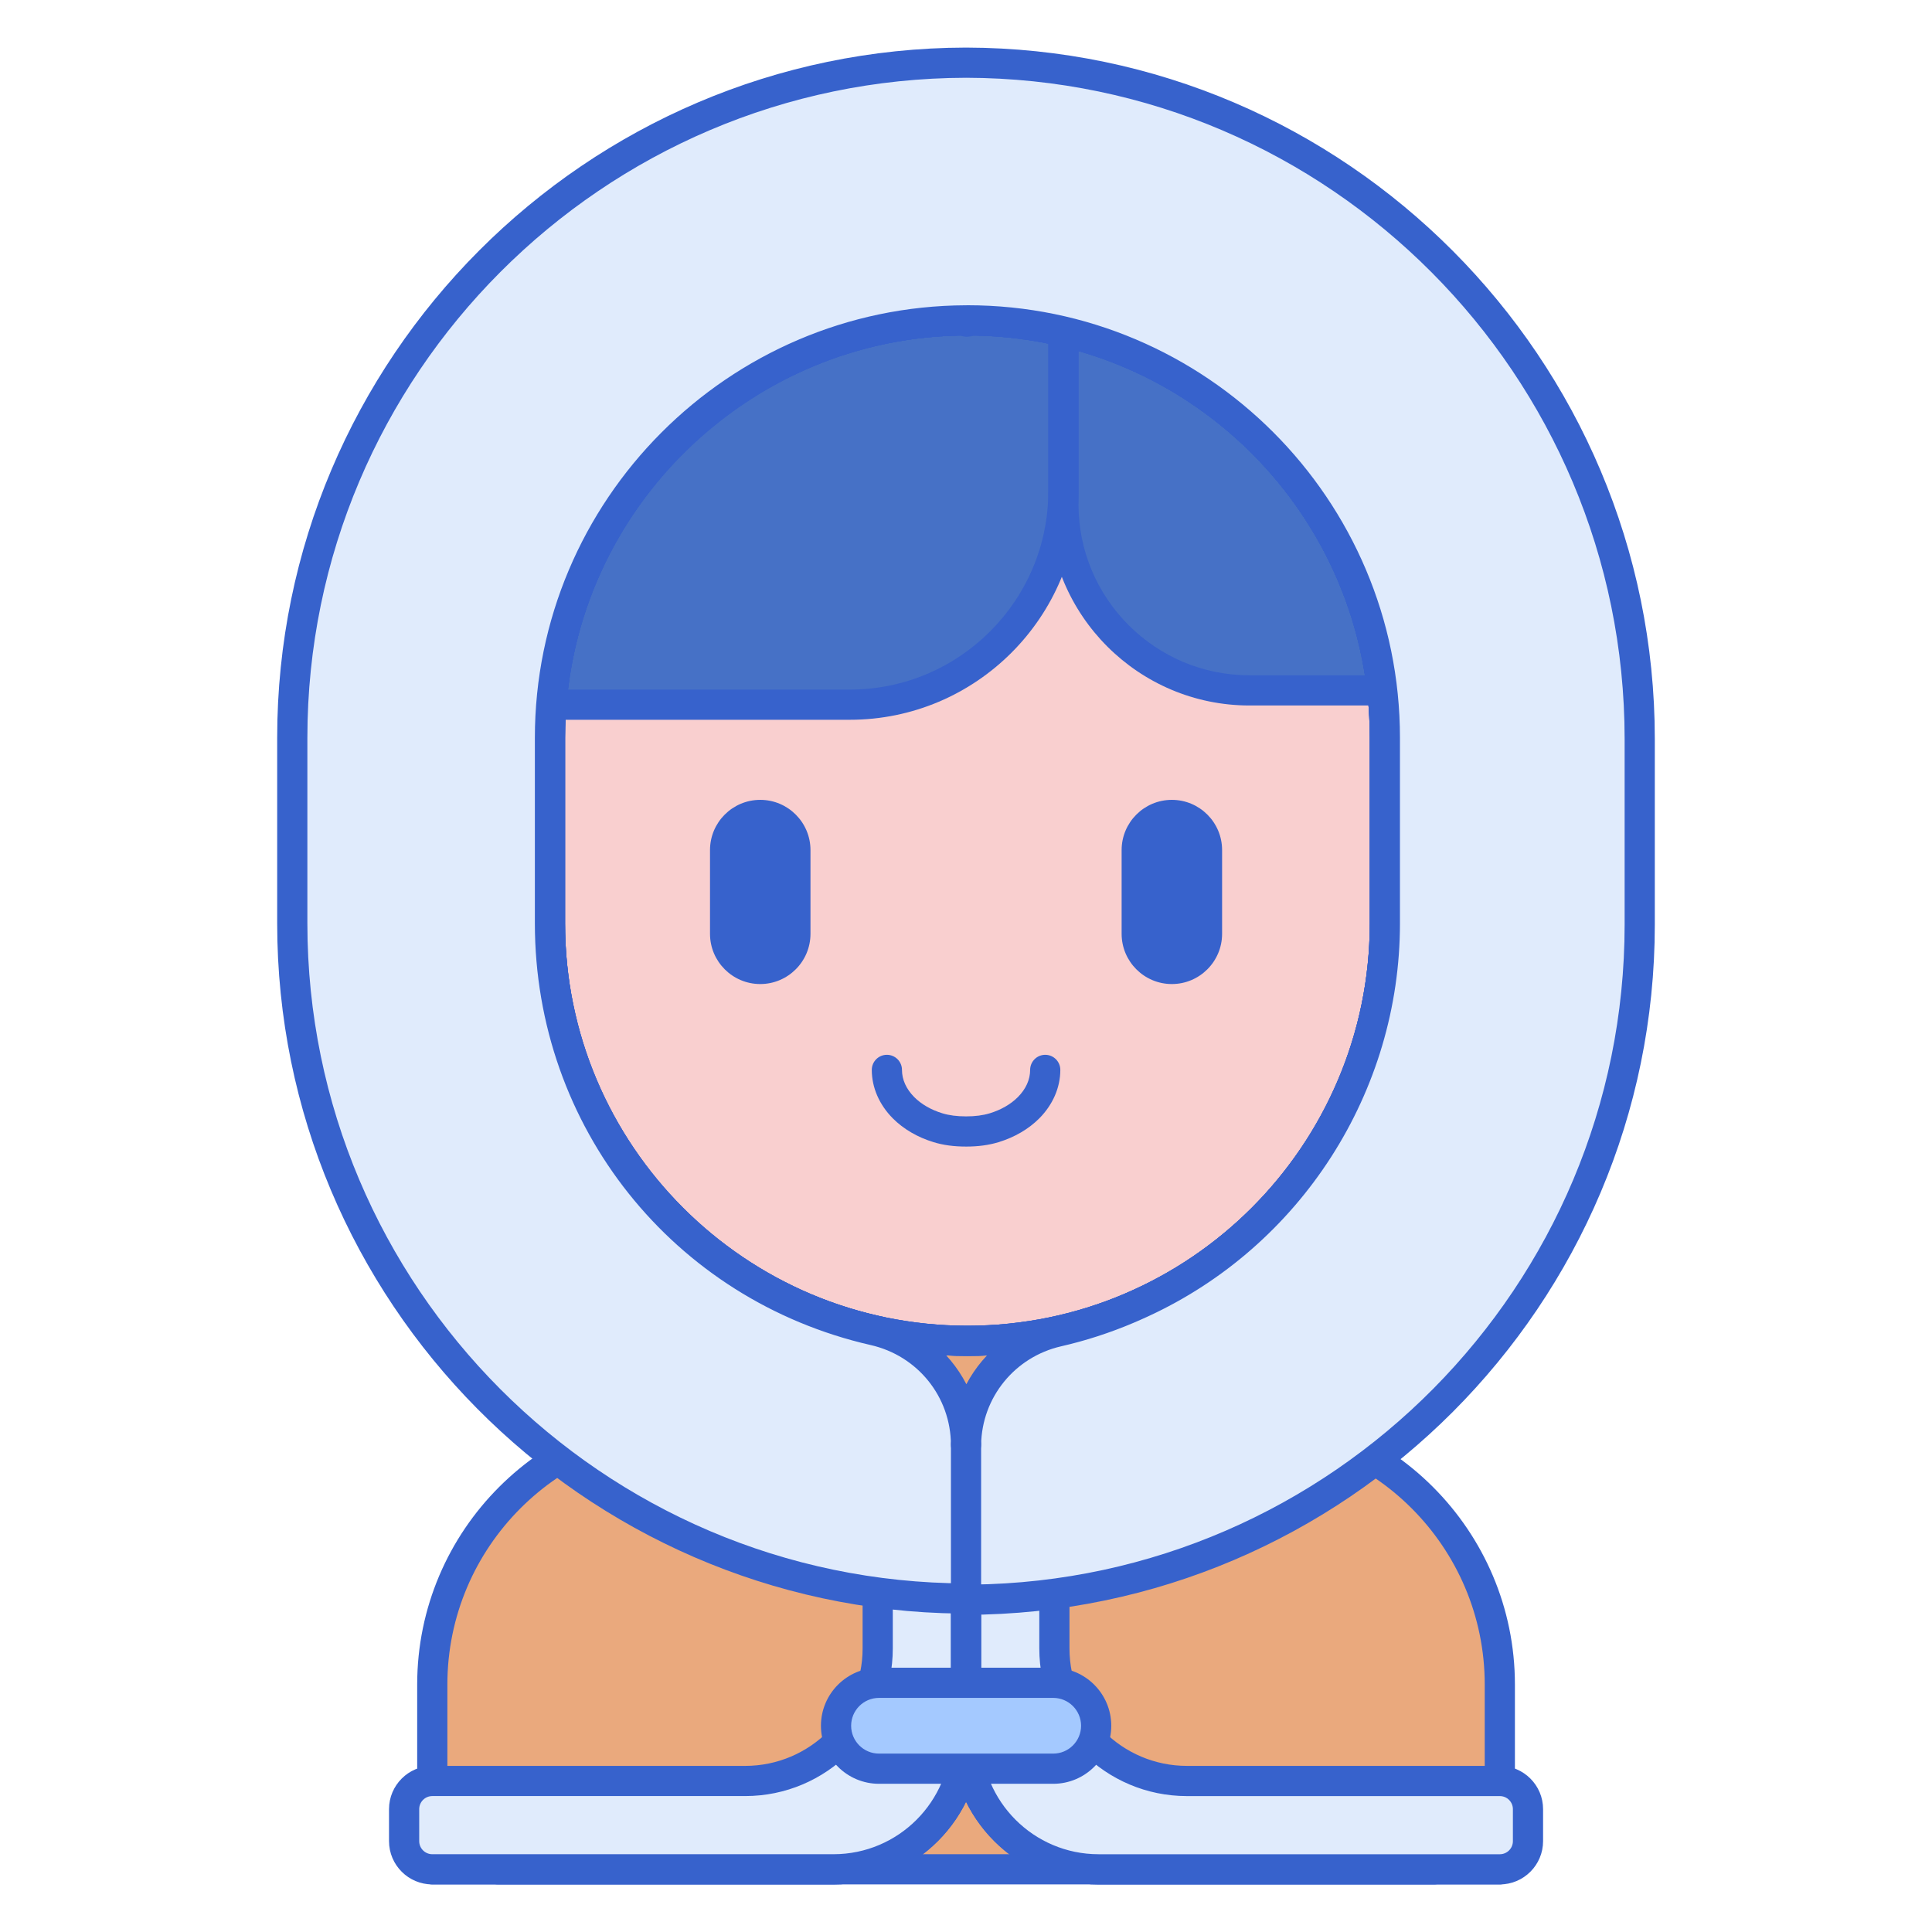<svg id="Layer_1" enable-background="new 0 0 256 256" height="512" viewBox="0 0 256 256" width="512" xmlns="http://www.w3.org/2000/svg"><path d="m128.188 177.668c-9.425 0-18.296-2.364-26.063-6.521v17.019h51.75v-16.826c-7.677 4.034-16.412 6.328-25.687 6.328z" fill="#f9cfcf"/><path d="m128 179.619h-25.875v8.548h25.875 25.875v-8.548z" fill="#eaa97d"/><path d="m65.999 212.143h124.029v35.552h-124.029z" fill="#eaa97d"/><path d="m190.028 249.694h-124.029c-1.104 0-2-.896-2-2v-35.552c0-1.104.896-2 2-2h124.029c1.104 0 2 .896 2 2v35.552c0 1.105-.895 2-2 2zm-122.029-4h120.029v-31.552h-120.029z" fill="#3762cc"/><path d="m110.447 247.695h-53.168v-24.483c0-19.355 15.69-35.045 35.045-35.045h35.682v41.968c.001 9.698-7.861 17.56-17.559 17.56z" fill="#eaa97d"/><path d="m198.734 247.695h-53.167c-9.698 0-17.56-7.862-17.56-17.56v-41.968h35.682c19.355 0 35.045 15.69 35.045 35.045z" fill="#eaa97d"/><path d="m110.447 249.694h-53.168c-1.104 0-2-.896-2-2v-24.483c0-20.426 16.618-37.044 37.045-37.044h35.683c1.104 0 2 .896 2 2v41.968c0 10.785-8.775 19.559-19.56 19.559zm-51.168-4h51.168c8.579 0 15.56-6.98 15.56-15.56v-39.968h-33.683c-18.221 0-33.045 14.823-33.045 33.044z" fill="#3762cc"/><path d="m198.734 249.694h-53.168c-10.785 0-19.56-8.774-19.56-19.56v-41.968c0-1.104.896-2 2-2h35.683c20.427 0 37.045 16.618 37.045 37.044v24.483c0 1.106-.895 2.001-2 2.001zm-68.727-59.527v39.968c0 8.579 6.98 15.56 15.56 15.56h51.168v-22.483c0-18.221-14.824-33.044-33.045-33.044h-33.683z" fill="#3762cc"/><path d="m116.3 188.166v30.262c0 9.698-7.862 17.56-17.56 17.56h-30.79-10.671c-2.062 0-3.733 1.671-3.733 3.733v4.241c0 2.061 1.671 3.733 3.733 3.733h10.671 42.497c9.698 0 17.56-7.862 17.56-17.56v-41.969z" fill="#e0ebfc"/><path d="m139.713 188.166v30.262c0 9.698 7.862 17.56 17.56 17.56h30.79 10.671c2.061 0 3.733 1.671 3.733 3.733v4.241c0 2.061-1.671 3.733-3.733 3.733h-10.671-42.497c-9.698 0-17.56-7.862-17.56-17.56v-41.969z" fill="#e0ebfc"/><path d="m110.447 249.694h-53.168c-3.161 0-5.732-2.571-5.732-5.732v-4.241c0-3.161 2.571-5.732 5.732-5.732h41.461c8.579 0 15.56-6.98 15.56-15.561v-30.262c0-1.104.896-2 2-2h11.707c1.104 0 2 .896 2 2v41.969c0 10.785-8.775 19.559-19.56 19.559zm-53.168-11.706c-.955 0-1.732.777-1.732 1.732v4.241c0 .955.777 1.732 1.732 1.732h53.168c8.579 0 15.56-6.98 15.56-15.56v-39.969h-7.707v28.262c0 10.786-8.774 19.561-19.56 19.561h-41.461z" fill="#3762cc"/><path d="m198.734 249.695-53.168-.001c-10.785 0-19.56-8.774-19.56-19.56v-41.969c0-1.104.896-2 2-2h11.706c1.104 0 2 .896 2 2v30.263c0 8.579 6.98 15.56 15.561 15.56h41.461c3.161 0 5.732 2.571 5.732 5.732v4.241c.001 3.162-2.57 5.734-5.732 5.734zm-68.727-59.529v39.969c0 8.579 6.98 15.56 15.56 15.56l53.168.001c.955 0 1.732-.777 1.732-1.733v-4.241c0-.955-.777-1.732-1.732-1.732h-41.461c-10.786 0-19.561-8.774-19.561-19.56v-28.263h-7.706z" fill="#3762cc"/><path d="m139.558 234.362h-23.088c-3.143 0-5.691-2.548-5.691-5.691 0-3.143 2.548-5.691 5.691-5.691h23.088c3.143 0 5.691 2.548 5.691 5.691-.001 3.143-2.549 5.691-5.691 5.691z" fill="#a4c9ff"/><path d="m139.558 236.362h-23.088c-4.24 0-7.69-3.45-7.69-7.69 0-4.241 3.45-7.691 7.69-7.691h23.088c4.24 0 7.69 3.45 7.69 7.691 0 4.24-3.45 7.69-7.69 7.69zm-23.088-11.382c-2.035 0-3.69 1.656-3.69 3.691s1.655 3.69 3.69 3.69h23.088c2.035 0 3.69-1.655 3.69-3.69s-1.655-3.691-3.69-3.691z" fill="#3762cc"/><path d="m128.188 177.668c-30.55 0-55.315-24.765-55.315-55.315v-24.59c0-30.55 24.765-55.315 55.315-55.315 30.55 0 55.315 24.765 55.315 55.315v24.591c0 30.549-24.766 55.314-55.315 55.314z" fill="#f9cfcf"/><path d="m128.007 151.926c-1.606 0-3.013-.189-4.298-.581-2.131-.648-4.002-1.742-5.412-3.163-1.794-1.809-2.781-4.087-2.781-6.416 0-1.104.896-2 2-2s2 .896 2 2c0 1.285.561 2.529 1.62 3.599.945.952 2.238 1.697 3.738 2.154.901.273 1.926.407 3.133.407s2.231-.133 3.133-.407c1.5-.457 2.793-1.202 3.739-2.155 1.059-1.068 1.619-2.312 1.619-3.598 0-1.104.896-2 2-2s2 .896 2 2c0 2.329-.987 4.607-2.78 6.415-1.41 1.421-3.282 2.515-5.413 3.164-1.285.39-2.691.581-4.298.581z" fill="#3762cc"/><path d="m100.737 130.391c-3.671 0-6.657-2.986-6.657-6.656v-11.094c0-3.67 2.986-6.656 6.657-6.656 3.67 0 6.656 2.986 6.656 6.656v11.094c0 3.67-2.987 6.656-6.656 6.656z" fill="#3762cc"/><path d="m155.278 130.391c-3.671 0-6.657-2.986-6.657-6.656v-11.094c0-3.67 2.986-6.656 6.657-6.656 3.67 0 6.656 2.986 6.656 6.656v11.094c-.001 3.67-2.987 6.656-6.656 6.656z" fill="#3762cc"/><path d="m128.188 42.447c-29.071 0-52.887 22.431-55.126 50.927h39.545c15.63 0 28.301-12.671 28.301-28.301v-21.138c-4.085-.963-8.34-1.488-12.72-1.488z" fill="#4671c6"/><path d="m140.909 43.935v22.895c0 13.614 11.037 24.651 24.651 24.651h17.578c-2.64-23.339-19.797-42.265-42.229-47.546z" fill="#4671c6"/><g fill="#3762cc"><path d="m183.138 93.481h-17.577c-14.696 0-26.652-11.956-26.652-26.651v-22.895c0-.611.279-1.188.759-1.568.479-.379 1.106-.521 1.699-.378 23.466 5.523 41.051 25.323 43.759 49.269.064.565-.116 1.132-.496 1.557-.38.423-.923.666-1.492.666zm-40.23-46.959v20.308c0 12.49 10.162 22.651 22.652 22.651h15.29c-3.191-20.43-18.071-37.265-37.942-42.959z"/><path d="m112.607 95.374h-39.545c-.558 0-1.09-.232-1.469-.643-.378-.409-.568-.958-.525-1.514 2.324-29.591 27.414-52.771 57.119-52.771 4.403 0 8.837.519 13.179 1.541.903.212 1.542 1.019 1.542 1.946v21.138c0 16.709-13.593 30.303-30.301 30.303zm-37.336-4h37.337c14.502 0 26.301-11.799 26.301-26.302v-19.53c-3.546-.727-7.146-1.095-10.721-1.095-26.907 0-49.742 20.442-52.917 46.927z"/><path d="m128.188 179.668c-31.604 0-57.314-25.711-57.314-57.314v-24.591c0-31.604 25.711-57.314 57.314-57.314s57.315 25.711 57.315 57.314v24.591c0 31.603-25.712 57.314-57.315 57.314zm0-135.22c-29.397 0-53.314 23.917-53.314 53.314v24.591c0 29.397 23.917 53.314 53.314 53.314 29.398 0 53.315-23.917 53.315-53.314v-24.59c0-29.398-23.917-53.315-53.315-53.315z"/><path d="m128.188 179.668c-31.604 0-57.314-25.711-57.314-57.314v-24.591c0-31.604 25.711-57.314 57.314-57.314s57.315 25.711 57.315 57.314v24.591c0 31.603-25.712 57.314-57.315 57.314zm0-135.22c-29.397 0-53.314 23.917-53.314 53.314v24.591c0 29.397 23.917 53.314 53.314 53.314 29.398 0 53.315-23.917 53.315-53.314v-24.59c0-29.398-23.917-53.315-53.315-53.315z"/><path d="m128.188 179.668c-31.604 0-57.314-25.711-57.314-57.314v-24.591c0-31.604 25.711-57.314 57.314-57.314s57.315 25.711 57.315 57.314v24.591c0 31.603-25.712 57.314-57.315 57.314zm0-135.22c-29.397 0-53.314 23.917-53.314 53.314v24.591c0 29.397 23.917 53.314 53.314 53.314 29.398 0 53.315-23.917 53.315-53.314v-24.59c0-29.398-23.917-53.315-53.315-53.315z"/><path d="m127.993 213.973c-1.105-.001-2.001-.896-2-2.001l.011-20.548c.001-1.104.896-1.999 2-1.999h.001c1.104.001 2 .896 1.999 2.001l-.011 20.548c-.001 1.104-.895 1.999-2 1.999z"/></g><path d="m128.007 8.305c-49.245.099-89.278 40.19-89.278 89.457v24.591c0 49.262 40.026 89.35 89.264 89.457v.163c49.245-.099 89.278-40.19 89.278-89.457v-24.59c0-49.264-40.026-89.515-89.264-89.621zm55.496 114.049c0 22.315-13.222 41.531-32.252 50.275-.075.035-.151.068-.227.103-.525.239-1.05.478-1.584.7-2.964 1.26-6.057 2.275-9.26 3.007-7.04 1.608-12.067 7.787-12.176 14.986-.034-7.27-5.09-13.528-12.183-15.147-24.595-5.617-42.947-27.626-42.947-53.923v-24.593c0-30.483 24.661-55.204 55.12-55.31v.163c.065 0 .129.005.195.005v-.173c30.549 0 55.315 24.765 55.315 55.315v24.592z" fill="#e0ebfc"/><path d="m128.004 213.973c-1.104 0-2-.896-2-2v-20.549c0-1.104.896-2 2-2s2 .896 2 2v20.549c0 1.104-.896 2-2 2z" fill="#3762cc"/><path d="m127.993 213.973c-.278 0-.551-.058-.801-.167-49.954-.541-90.464-41.399-90.464-91.452v-24.592c0-50.328 40.945-91.355 91.274-91.457.002-.001.006-.001.008 0 50.321.107 91.261 41.209 91.261 91.621v24.59c0 50.328-40.945 91.355-91.274 91.457-.001 0-.003 0-.004 0zm.018-203.668c-48.128.098-87.282 39.33-87.282 87.457v24.592c0 48.119 39.148 87.352 87.269 87.457.275.001.536.057.774.157 47.769-.519 86.5-39.587 86.5-87.452v-24.59c0-48.211-39.148-87.518-87.269-87.621zm-.007 183.119c-.003 0-.007 0-.01 0-1.098-.006-1.985-.894-1.99-1.99-.03-6.354-4.401-11.785-10.629-13.206-26.202-5.984-44.502-28.961-44.502-55.874v-24.592c0-31.49 25.621-57.199 57.113-57.31.019.002.035 0 .053.001.049-.004.099-.006.148-.006 31.604 0 57.315 25.712 57.315 57.315v24.591c0 22.317-13.117 42.766-33.418 52.093l-.165.075c-.612.278-1.157.525-1.711.756-3.105 1.32-6.334 2.368-9.584 3.111-6.159 1.406-10.526 6.779-10.621 13.065-.016 1.094-.907 1.971-1.999 1.971zm-.699-148.965c-28.975.476-52.432 24.242-52.432 53.303v24.592c0 25.035 17.021 46.408 41.393 51.974 5.24 1.196 9.463 4.592 11.783 9.084 2.342-4.412 6.527-7.744 11.686-8.923 3.02-.689 6.022-1.664 8.923-2.897.527-.22 1.031-.449 1.537-.68.005-.002.092-.041.097-.043l.103-.047c18.906-8.687 31.109-27.708 31.109-48.468v-24.591c0-29.131-23.482-52.88-52.514-53.31-.26.113-.538.15-.832.168-.018-.001-.121-.004-.14-.005-.247-.01-.489-.065-.713-.157z" fill="#3762cc"/></svg>